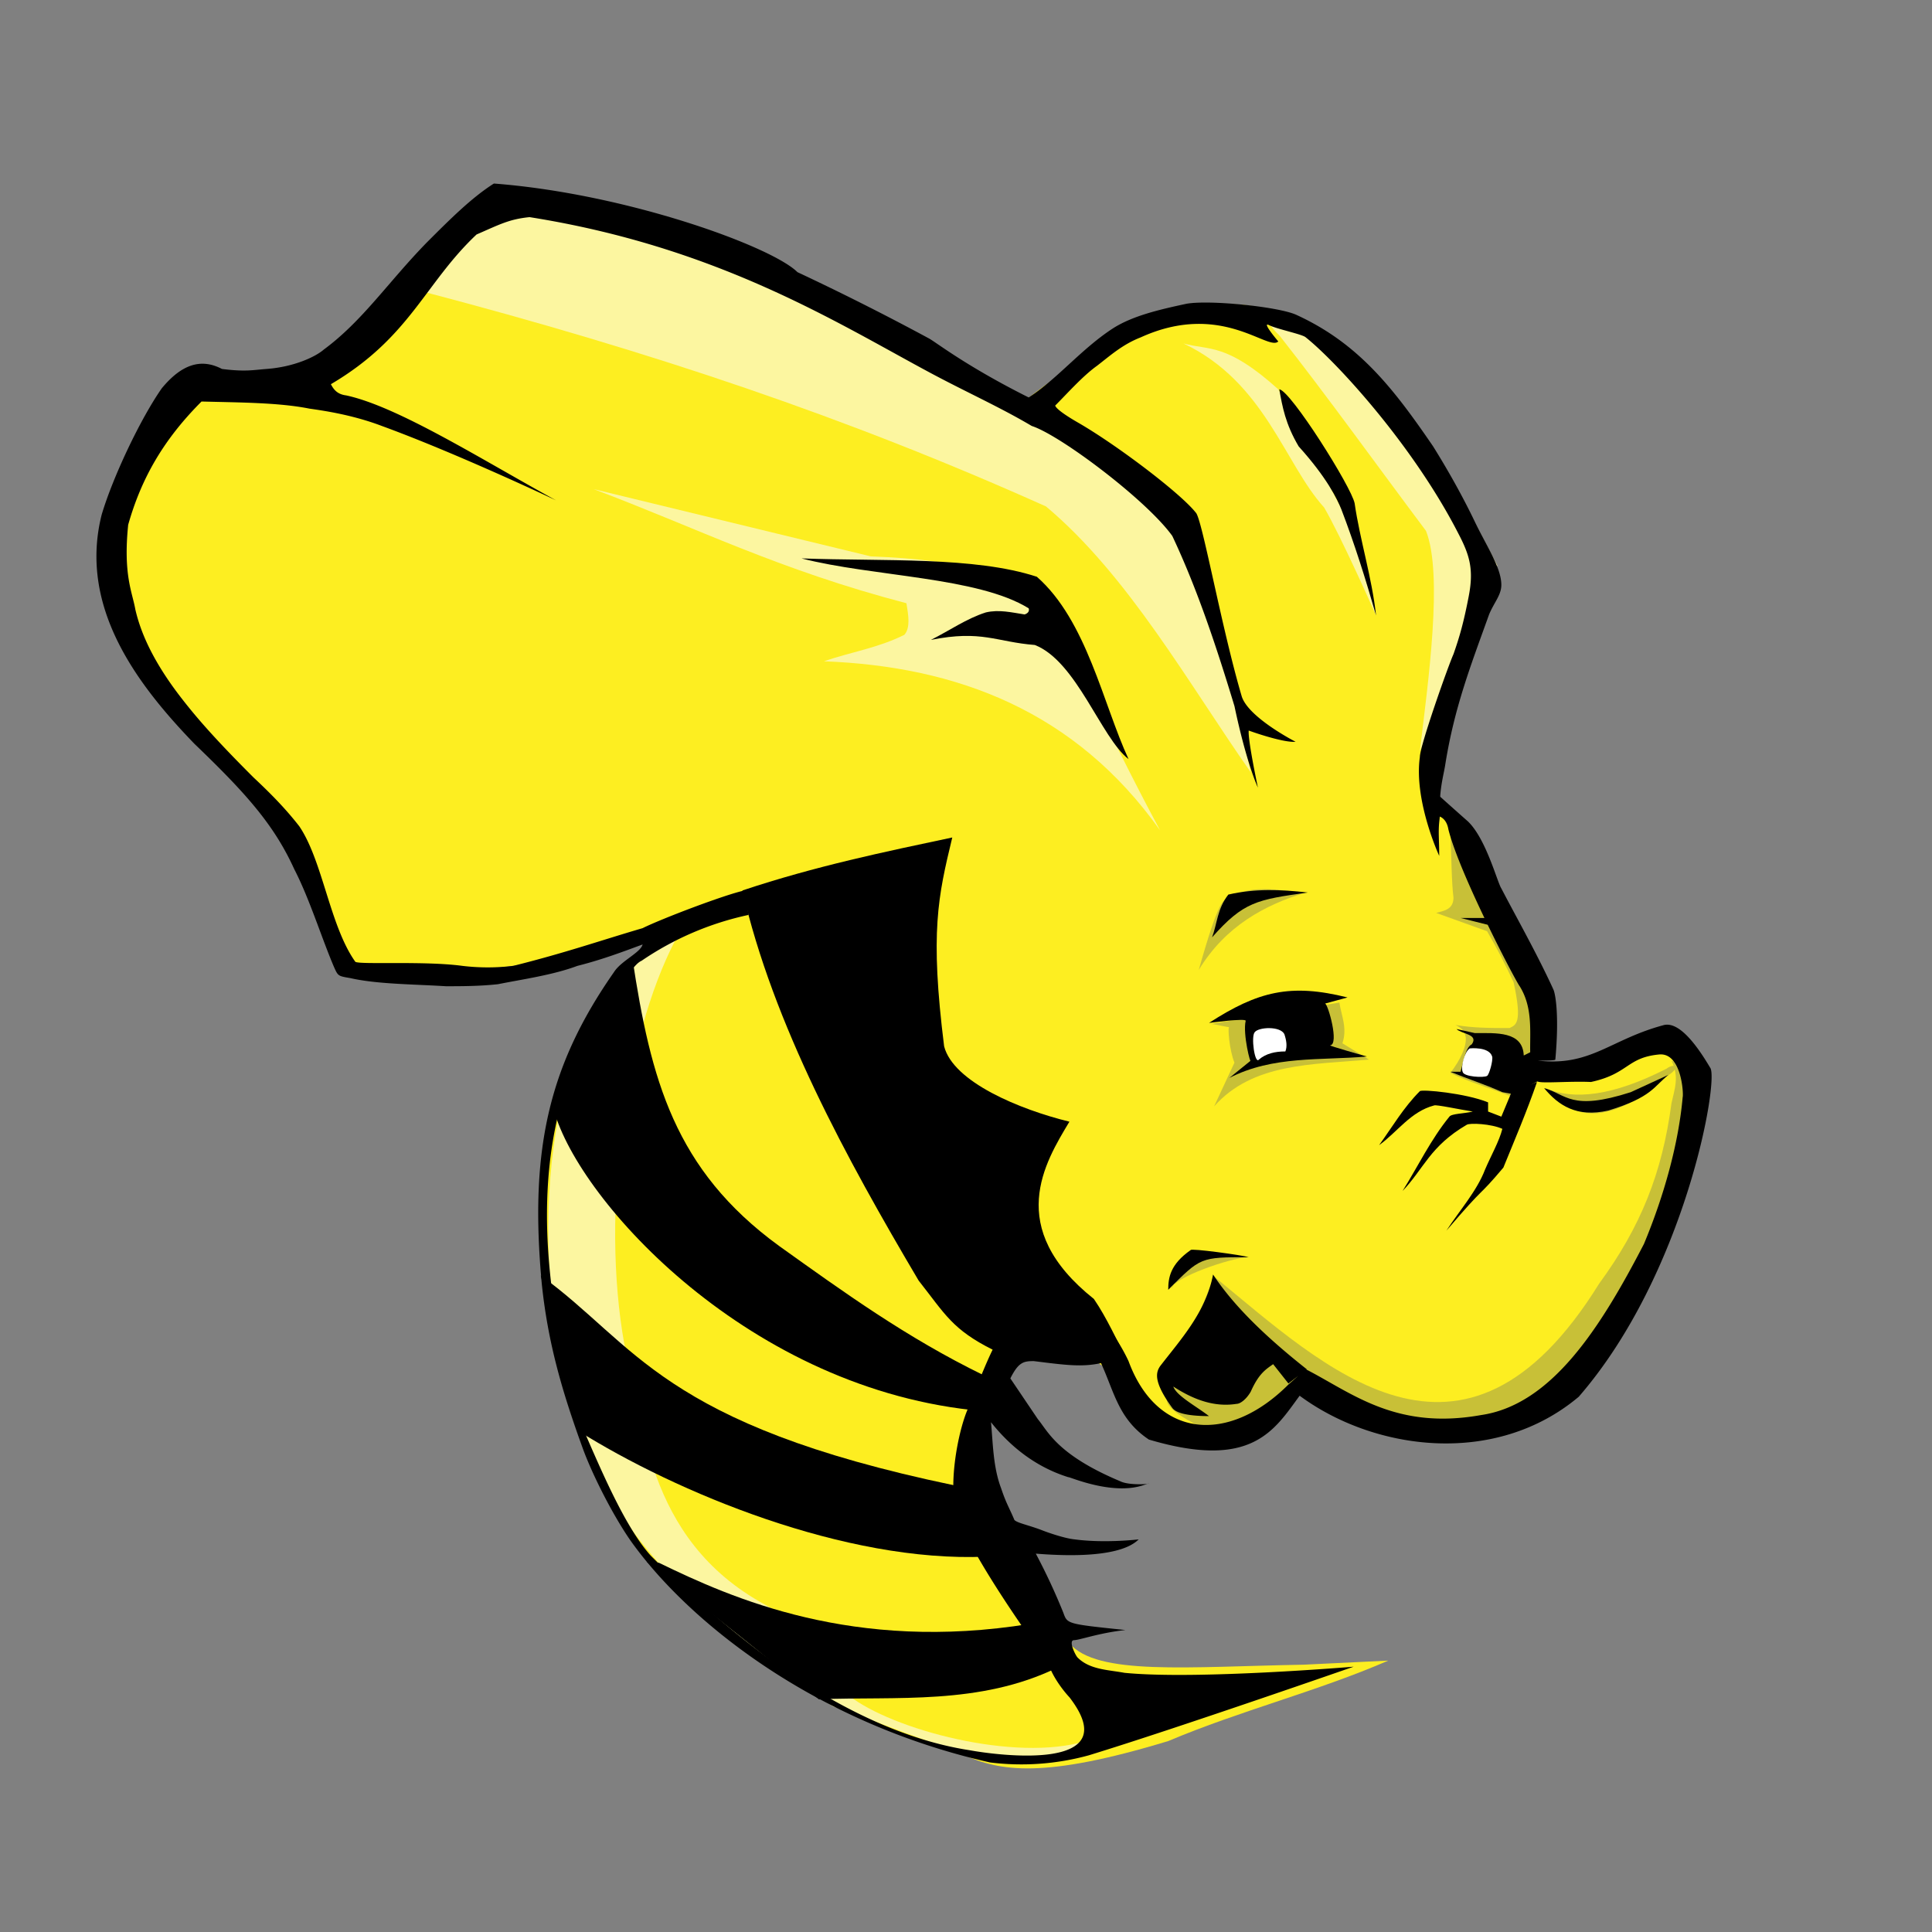 <?xml version="1.0" standalone="no"?><!DOCTYPE svg PUBLIC "-//W3C//DTD SVG 1.1//EN" "http://www.w3.org/Graphics/SVG/1.1/DTD/svg11.dtd"><svg t="1710667888201" class="icon" viewBox="0 0 1024 1024" version="1.1" xmlns="http://www.w3.org/2000/svg" p-id="2795" xmlns:xlink="http://www.w3.org/1999/xlink" width="200" height="200"><rect x="0" y="0" width="1024" height="1024" fill="#808080" stroke="none"/><path d="M541.43 213.905c-7.56-20.52-266.175-120.93-269.4-110.145-47.52 12.42-66.96 66.96-99.36 101.505l-72.345-4.32C68.48 242 51.725 284.09 63.08 327.29c41.025 56.145 88.545 103.65 117.69 173.31 2.16 32.94 142.005 3.24 172.23-3.24-41.025 29.16-76.65 74.505-61.005 205.71 14.04 61.545 23.76 130.11 147.39 199.23 16.2 9.165 50.22 19.965 70.74 27.525 19.965 9.18 43.2 12.96 109.05-7.02 38.34-16.2 79.365-26.445 116.625-42.645l-44.805 2.16c-61.56 1.08-109.605 5.94-124.185-11.34l-56.7-98.805 32.94-64.245c45.9 4.86 61.02 42.105 101.505 56.145l47.52-35.1c138.21 81.54 193.275-51.825 208.95-155.49-1.635-42.105-91.8 13.5-85.86-6.48 2.16-45.345-35.1-104.745-58.845-151.17l27.54-107.445c12.405-11.34-58.32-130.65-116.1-145.23-50.205-13.5-126.33 50.745-126.33 50.745z" fill="#FDEE21" p-id="2796"></path><path d="M768.755 441.74c0.54 11.34 0.54 25.38 1.62 34.02 0 6.48-5.4 7.02-9.18 8.1l27 9.72c5.4 9.18 9.72 17.82 14.04 27 4.86 22.125 1.08 22.665-2.16 24.3-9.72 0-19.44 0-28.62-1.635 4.32 2.16 4.86 3.78 5.4 6.48 0.54 4.86-2.7 11.88-8.1 18.9 8.1 4.32 22.68 8.64 33.48 12.96l12.42-27.54c-5.94-39.945-22.68-76.665-45.9-112.305z m50.22 134.985c15.105 6.48 35.625 4.32 64.245-10.26 4.32-3.24 8.1-1.08 0.54 3.78-37.8 33.48-55.605 16.74-64.8 6.48z" fill="#C8C037" p-id="2797"></path><path d="M885.905 562.145c4.32 8.64 1.62 15.12 0 22.665-4.86 36.72-16.2 65.34-38.34 95.565-72.345 116.625-145.77 43.74-204.075-3.78l-24.3 60.48c-1.08 5.4-6.48 9.18 31.305 25.905l38.34-27c146.85 111.24 250.515-156.555 197.07-173.85zM661.295 666.35c-9.72 0.54-39.405 10.8-40.5 16.725l13.5-19.965 27 3.24z m-19.425-123.645c1.62 0 10.26 2.16 9.72 1.62-1.08-0.54 0 12.42 2.7 18.9l-10.8 23.205c20.505-23.205 52.365-22.125 82.05-24.825l-14.025-8.64c2.7-8.1-0.54-14.58-1.62-21.6l-68.025 11.34z m50.205-69.645c-21.6 6.48-42.66 17.82-56.7 41.025 10.8-38.325 12.96-36.705 16.2-38.865 15.12-7.02 27.54-2.7 40.5-2.16z" fill="#C8C037" p-id="2798"></path><path d="M575.45 922.805c-26.445 29.16-85.305-2.16-133.89-18.36-124.185-78.825-148.485-153.33-150.105-226.215-6.465-104.745 25.92-165.21 66.42-179.79-27 51.825-39.42 144.69-27 213.795 10.26 38.34 10.26 103.125 74.505 138.225 31.32 17.82 23.22 31.305 44.28 48.045 23.205 18.36 88.545 35.64 125.79 24.3z m39.42-482.685c-44.82-63.15-107.445-86.925-178.17-89.625 14.04-4.86 28.605-7.02 42.645-14.04 3.24-3.765 2.16-10.245 1.08-16.725-68.025-17.82-111.21-39.96-165.75-60.48l146.85 35.64c99.345 3.78 90.705 28.62 153.345 145.23z" fill="#FCF6A0" p-id="2799"></path><path d="M662.93 409.34c-32.94-46.965-64.8-104.205-108.525-140.91-104.745-46.98-208.95-82.065-330.42-113.925l38.865-49.68c129.045 29.7 249.99 78.84 358.5 159.825 18.9 46.425 30.78 92.85 41.58 144.69z m66.405-83.145s-18.36-41.565-27.525-57.225c-21.06-23.22-31.32-66.42-74.52-86.925 13.5 3.78 22.68-0.54 50.22 24.3l43.725 82.59 8.1 37.26z" fill="#FCF6A0" p-id="2800"></path><path d="M752.57 398c4.32-36.18 12.42-93.405 3.24-116.625-25.92-34.545-51.84-70.725-77.745-103.65-4.32-3.795-7.575-9.735-10.8-13.5 36.705 9.705 75.045 35.1 126.33 135.51l-41.025 98.25z" fill="#FCF6A0" p-id="2801"></path><path d="M598.13 402.335c-14.565-11.34-27.525-51.84-49.65-60.48-20.535-1.605-28.095-8.1-55.08-2.7 9.72-4.845 18.9-11.325 29.145-14.565 7.02-1.62 13.5 0 20.52 1.08 1.62-0.54 2.7-1.62 2.16-3.24-27-16.74-82.605-16.74-120.405-26.46 43.74 1.62 91.8-1.08 124.725 9.72 26.46 23.22 35.1 67.5 48.6 96.645z m79.92-195.99c5.94 0.54 38.325 51.84 39.945 60.465 2.7 18.9 9.18 39.42 11.34 59.4-5.4-18.9-11.34-37.8-18.36-56.16-2.16-5.4-7.56-16.725-22.665-33.465-7.02-11.88-8.64-21.06-10.26-30.24z m110.13 280.2h-14.025l15.105 3.795-1.08-3.78z m-95.01-13.485c-14.04-1.62-28.08-2.16-42.12 1.08-5.94 7.56-5.94 15.66-8.64 22.68 16.74-18.9 23.76-19.98 50.745-23.76z m191.115 96.645c-7.56 5.94-8.64 11.88-31.845 18.9-16.74 3.78-26.46-2.7-34.02-11.88 11.88 3.24 14.04 12.42 45.9 2.16l19.965-9.18z m-69.645 3.78c-5.4 15.66-11.88 30.78-17.82 45.36-14.565 17.265-8.1 7.545-30.225 33.465 7.02-10.8 16.2-21.06 20.505-32.4 3.24-7.56 7.56-15.105 9.18-21.6-5.94-2.7-17.265-3.225-18.9-2.145-19.425 11.34-22.665 23.205-34.005 35.1 8.1-12.96 15.12-27.54 24.84-39.42 1.08-1.62 8.1-1.62 12.405-2.7-7.005-1.08-19.425-3.78-20.505-3.24-12.42 3.24-19.44 14.04-29.16 21.06 7.02-9.72 12.96-19.98 21.6-28.62 1.08-1.08 24.3 1.08 36.165 5.94v4.86l7.02 2.7 5.4-12.96 13.5-5.4z m-152.79 92.85c-3.24-1.065-30.78-4.845-30.78-3.765-10.8 7.56-11.88 14.58-11.88 21.06 17.28-17.28 16.74-17.28 42.66-17.28z m-21.06-124.17s19.98-2.7 19.44-1.08c-1.62 7.02 2.7 23.76 2.7 21.06l-11.34 9.18c23.22-11.88 48.045-9.18 72.9-11.34 0 0-21.075-5.94-19.455-5.94 4.86-0.54-1.08-21.6-2.7-22.14 3.78-1.08 8.1-2.145 11.88-3.225-30.225-7.575-47.505-3.255-73.425 13.5z" fill="#000000" p-id="2802"></path><path d="M811.94 557.27l-4.32 2.16c-0.54-12.96-14.58-11.865-25.92-11.865l-9.72-2.16c2.7 2.7 11.88 2.7 8.1 8.1-3.24 1.605-4.32 8.625-5.94 14.565h-5.4c9.18 3.78 17.82 6.48 27.54 10.8l5.94 1.08 14.04-7.56-4.32-15.12z" fill="#000000" p-id="2803"></path><path d="M680.735 548.105c-2.16-4.32-13.5-3.78-15.66-1.08-2.16 2.16 0 17.28 2.16 14.58 3.78-3.24 8.64-4.32 14.04-4.32 1.08-2.7 0.54-5.94-0.54-9.18z m107.445 22.14c1.08-0.54 3.24-8.1 2.7-10.26-1.62-5.4-11.88-4.32-11.88-4.32-2.7 1.62-4.86 9.72-3.78 12.42 0.54 2.7 11.34 3.24 12.96 2.16z" fill="#FFFFFF" p-id="2804"></path><path d="M342.755 827.75l6.48 0.555c38.865 18.9 103.125 47.505 196.53 32.4l14.58 23.205c-41.04 19.98-85.32 15.12-126.345 16.74l-91.245-72.9z m-56.145-151.71l19.425 82.065c52.38 32.94 142.005 70.2 216.51 66.96l-16.74-37.8c-155.49-32.4-168.45-74.505-219.195-111.225z m48.6-167.91c9.705 63.72 22.125 111.765 77.73 152.25 34.02 24.3 67.5 48.6 108.525 68.58 0 0-3.78 18.9-6.48 18.36-122.025-13.5-211.11-114.465-221.895-160.905 10.245-35.1 25.365-57.225 42.105-78.285z m58.29-36.165c16.2 70.725 55.08 141.99 93.405 206.775 14.04 17.82 17.82 25.92 39.42 36.72 29.16 9.18 50.205 7.02 71.265 5.4-5.94-10.8-10.8-22.14-17.82-32.4-47.505-37.8-25.905-72.345-12.96-93.945-26.445-6.48-61.545-21.045-66.405-39.945-7.56-60.48-3.24-79.365 4.32-110.685-35.625 7.56-72.345 15.12-111.225 28.08z" fill="#000000" p-id="2805"></path><path d="M261.77 97.28c-11.88 7.545-23.22 18.9-35.625 31.305-20.52 21.06-34.02 41.58-54.54 56.7-4.32 3.78-15.66 9.18-30.24 10.26-7.02 0.525-11.325 1.605-23.745 0-11.34-5.94-21.6-2.175-31.86 10.245-11.34 16.2-25.92 46.98-31.86 66.96-12.405 49.125 18.9 90.15 49.14 121.47 27 25.92 42.105 42.66 52.905 66.42 8.1 15.645 14.58 36.705 21.06 51.825 2.16 4.86 2.16 4.86 8.64 5.94 14.04 3.24 33.48 3.24 50.745 4.32 7.56 0 17.82 0 27.54-1.08 13.5-2.7 29.16-4.86 42.12-9.72 12.945-3.24 24.3-7.56 34.545-11.34-1.08 4.32-11.34 8.64-15.12 14.58-35.1 50.205-44.805 95.025-38.325 165.21 3.24 31.32 10.8 57.225 21.6 86.925 4.845 13.5 15.645 35.1 25.365 49.14 30.24 42.645 97.2 96.645 190.59 117.69a134.685 134.685 0 0 0 52.38-3.78c45.885-14.04 140.37-46.965 140.37-46.965s-83.7 7.02-121.485 3.24c-8.64-1.62-18.36-1.62-24.825-8.1-1.08-1.08-4.86-8.64-2.16-9.18 3.24 0 12.96-3.78 27.525-5.4-31.305-3.24-30.765-3.24-32.925-9.18a329.7 329.7 0 0 0-14.58-31.305c13.5 1.08 44.265 2.7 54.525-7.56 0 0-17.82 2.16-34.005 0-5.4-0.54-14.58-3.78-17.28-4.86-7.02-2.7-12.96-3.78-14.58-5.4-2.7-6.48-4.32-8.64-7.02-16.74-4.32-11.34-4.32-23.76-5.4-35.1 10.26 12.96 23.76 23.76 41.04 29.16 0-0.54 22.665 9.72 39.405 4.32l3.24-1.08c0 0.54-10.8 1.08-15.12-1.08-33.465-14.04-38.325-26.46-43.725-32.94l-14.58-21.6c4.32-8.625 7.02-9.165 12.42-9.165 17.28 2.16 25.38 3.24 35.625 1.08 7.02 15.105 9.18 29.7 25.38 40.5 54.54 16.185 66.405-4.875 79.905-23.235 39.42 29.16 103.665 37.8 147.945 0.54 56.685-65.325 74.505-168.45 69.645-174.39-7.02-11.865-16.2-24.3-24.3-22.665-28.605 7.56-38.865 22.125-66.945 18.9 3.24 0 9.18 0 9.18-0.555 2.16-23.745 0-35.1-1.08-37.245-8.64-18.9-19.98-38.88-27.54-53.46-2.16-3.24-8.1-26.445-17.82-35.625-4.32-3.78-14.565-12.96-14.565-12.96l-1.08 10.26s4.305 0.54 5.4 7.02c5.925 23.76 35.625 80.445 37.785 83.145 10.8 17.28 1.08 38.325 9.18 50.205 0.54 1.62 16.2 0 28.62 0.54 19.965-4.32 18.9-12.96 36.165-14.58 11.88-1.08 12.96 21.06 12.42 22.68-2.16 24.3-9.72 51.84-20.52 77.745-23.205 44.82-49.125 85.305-86.385 90.705-45.345 8.1-68.565-11.88-92.85-24.3l-9.195 8.1c-31.845 31.86-69.645 28.62-84.75-12.405-7.575-16.2-17.835-25.92-26.46-39.42l-45.36 32.94c-3.78 7.56-8.64 19.965-14.04 33.465-3.78 9.72-7.02 25.92-7.02 39.42-5.94 9.72 19.98 50.205 36.72 74.505 4.86 7.02 14.04 19.98 14.04 20.52 3.24 8.64 10.26 16.2 10.8 16.74 30.765 39.945-38.34 30.765-52.92 28.065-28.065-4.32-55.605-16.2-81.525-31.845-1.62-1.08-3.24-1.62-4.32-2.7-30.765-19.44-58.845-44.28-83.145-68.565-14.58-16.2-28.08-49.68-38.325-72.9-15.12-56.7-36.72-154.95 22.125-229.455 3.78-4.32 7.56-11.34 11.34-12.96a159.795 159.795 0 0 1 56.7-24.3l-2.16-12.96c-10.26 2.16-44.28 15.12-54 19.98-22.14 6.48-40.5 12.96-68.565 19.98a112.875 112.875 0 0 1-27 0c-19.98-2.7-54.525-0.54-56.7-2.16-13.485-18.9-17.25-53.445-29.685-71.805-7.56-9.72-15.66-17.82-24.3-25.92-29.7-29.7-55.605-58.305-62.625-89.085-1.62-9.18-6.48-18.36-3.78-44.805 7.02-24.84 18.9-45.36 38.88-65.34 20.52 0.54 41.025 0.54 57.225 3.78 7.56 1.08 22.68 3.24 38.34 9.18 39.945 14.58 92.325 39.42 92.325 39.42-39.42-21.6-83.7-49.68-111.225-55.62-4.32-0.54-6.48-2.7-8.1-5.94 42.12-24.825 49.68-53.445 77.205-79.35 12.42-5.4 17.28-8.1 28.08-9.195 98.805 15.66 161.43 55.08 210.57 81.54 19.965 10.8 38.325 18.9 55.605 29.145 15.12 4.86 61.005 39.42 74.505 58.305 13.5 28.62 23.76 59.94 32.94 90.18 6.48 30.765 12.42 43.185 12.42 43.185s-5.4-25.38-4.86-30.24c5.925 2.16 19.425 6.48 24.825 5.94 0 0-25.365-12.96-28.605-24.3-10.8-36.705-21.06-94.47-24.3-97.17-8.1-10.26-41.58-35.64-62.1-47.52-7.545-4.32-11.865-7.56-12.405-9.18 6.48-6.48 14.58-15.66 22.125-21.06 7.02-5.4 13.5-11.325 23.22-15.105 42.66-19.44 67.5 7.56 72.9 2.16 0 0-9.18-10.8-4.875-8.64 4.32 2.16 17.82 4.86 19.44 6.48 15.66 12.405 56.7 56.685 81 104.19 5.925 11.34 8.1 18.9 5.4 32.94-2.7 14.04-4.875 21.6-8.1 30.78-2.7 5.94-17.82 48.6-17.82 54.525-3.24 23.22 10.26 52.38 10.26 52.38 0-8.1-0.54-12.42 0-17.82l1.08-10.26s-0.54-2.7-0.54-3.78c0.525-7.02 2.16-12.96 2.7-16.74 4.845-30.225 13.5-52.365 23.205-79.365 2.7-6.48 6.48-10.26 6.48-15.66 0-9.18-8.1-21.06-14.04-33.465-6.48-13.5-14.04-27-22.125-39.96-21.06-30.78-39.42-54.525-72.36-69.645-9.18-4.32-45.9-8.1-58.305-5.94-15.12 3.24-28.62 6.48-38.88 12.96-16.725 10.8-29.7 27-44.805 36.705-33.48-16.74-49.68-29.7-52.92-31.305a1380.72 1380.72 0 0 0-69.645-35.1c-13.5-13.5-90.15-41.565-160.89-46.965z m430.845 628.455c-20.505-16.2-38.325-32.94-49.665-50.22-3.78 19.98-17.28 34.56-28.08 48.6-2.16 3.225-3.78 8.1 6.48 22.125 2.7 3.78 12.96 4.32 19.44 4.32-7.02-5.4-17.28-10.8-18.9-15.66 12.42 8.1 23.22 10.8 33.48 9.18 2.16 0 5.4-2.7 7.56-6.48 4.32-9.72 8.1-11.865 11.865-14.565l8.1 10.245 9.72-7.545z" fill="#000000" p-id="2806"></path></svg>